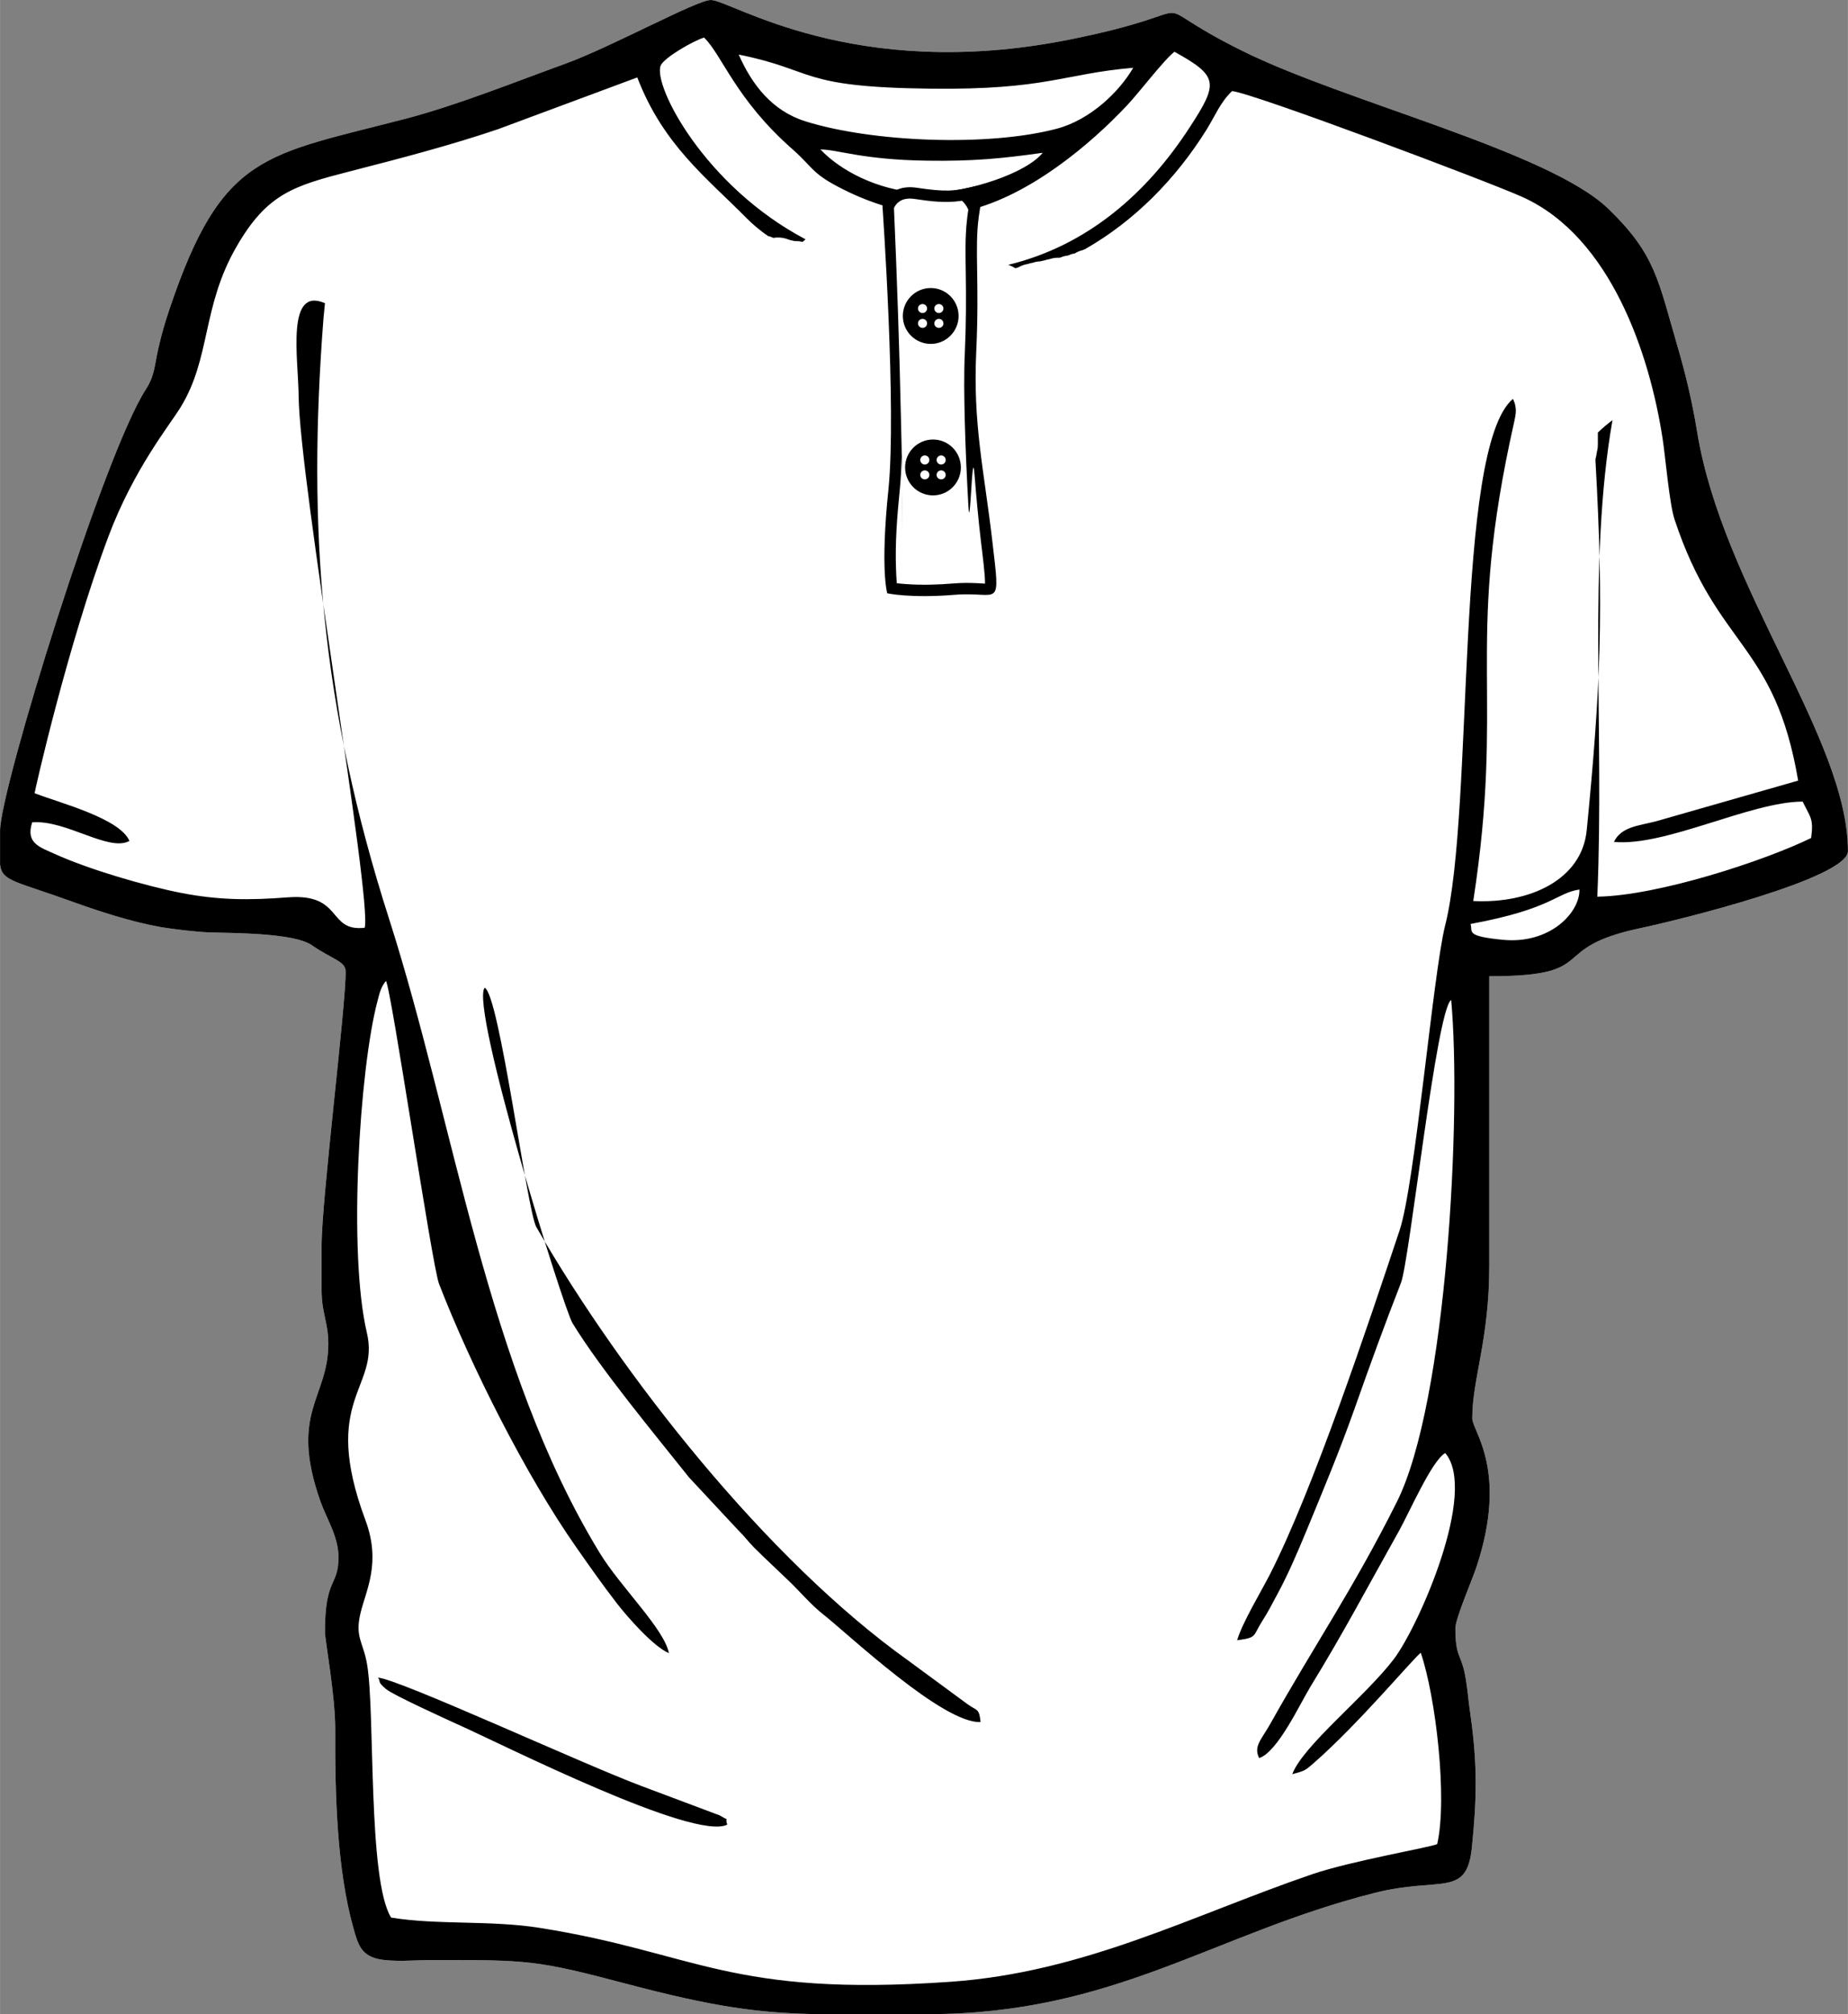<svg xmlns="http://www.w3.org/2000/svg" xml:space="preserve" width="8.106in" height="8.833in" version="1.1" style="shape-rendering:geometricPrecision; text-rendering:geometricPrecision; image-rendering:optimizeQuality; fill-rule:evenodd; clip-rule:evenodd"
viewBox="0 0 17069 18601"
 xmlns:xlink="http://www.w3.org/1999/xlink">
 <rect x="0" y="0" width="17069" height="18601" fill="#808080" stroke="none"/>
 <defs>
  <style type="text/css">
   <![CDATA[
    .fil2btn2 {fill:black}
    .fil0 {fill:white}
    .fil2btn1 {fill:white}
   ]]>
  </style>
 </defs>
 <g id="Layer_x0020_1">
  <g id="_946234352">
   <path class="fil0" d="M15676 3988c236,1444 1393,2833 1393,3872 0,251 -1558,636 -1914,711 -891,187 -349,445 -1399,445l0 2676c0,682 -157,1040 -157,1407 0,118 337,480 36,1380 -38,113 -192,470 -192,558 0,260 49,237 86,415 28,139 31,236 53,384 66,458 59,784 13,1229 -48,464 -290,263 -897,416 -1494,378 -2404,1120 -4132,1120l-1023 0c-535,-11 -941,-64 -1760,-281 -830,-220 -909,-219 -1781,-219 -146,0 -390,22 -520,-12 -148,-38 -177,-135 -218,-282 -153,-544 -171,-1240 -168,-1833 1,-315 -95,-828 -95,-905 0,-504 125,-414 125,-688 0,-191 -111,-357 -168,-519 -288,-820 74,-951 74,-1451 0,-201 -62,-281 -62,-500l0 -406c0,-429 227,-2232 222,-2535 -1,-93 -125,-111 -311,-240 -160,-112 -688,-112 -944,-119 -109,-3 -333,-29 -451,-49 -272,-48 -577,-148 -802,-229 -549,-199 -664,-192 -684,-348l0 -313c0,-383 956,-3474 1346,-4075 85,-132 80,-224 117,-384 33,-141 61,-237 104,-364 485,-1440 878,-1413 2185,-1754 478,-126 1004,-338 1465,-505 422,-152 1218,-590 1348,-590 185,0 1315,763 3306,367 1423,-283 568,-411 1602,102 953,473 2838,929 3385,1461 432,419 457,652 637,1270 74,251 136,512 181,788z"/>
   <path class="fil0" d="M8257 1921c28,641 50,1283 64,1924 9,348 15,697 14,1046 0,142 -2,-820 -6,-677 -4,105 -8,212 -19,317 -24,236 -43,485 -34,722 1,37 3,88 8,134 28,3 57,5 83,7 147,11 297,6 444,-6 74,-6 146,-6 221,-2 13,1 43,3 66,4 1,-40 -5,-110 -13,-181 -9,-88 -21,-177 -24,-204 -25,-211 -44,-423 -61,-634 -21,-266 -39,574 -55,308 -15,-264 -27,-529 -34,-794 -5,-212 -9,-427 1,-639 11,-244 12,-484 8,-727 -2,-160 -7,-323 11,-483 2,-17 4,-35 6,-52 7,-48 14,-96 21,-144 -29,6 -58,12 -88,16 -139,20 -279,3 -417,-18 -56,-9 -118,-6 -162,35 -13,12 -26,30 -34,48z"/>
   <g>
    <g>
     <path class="fil0" d="M10463 626c-126,218 -393,480 -708,563 -636,168 -1706,124 -2319,-68 -308,-96 -495,-339 -617,-617 726,147 542,301 1775,315 1071,12 1217,-137 1869,-193z"/>
     <path class="fil0" d="M6503 347c166,160 290,567 813,1028 1003,801 2235,464 3096,-404 110,-117 343,-423 436,-493 407,226 408,287 142,696 -526,812 -1316,1387 -2424,1343 -1660,-66 -2560,-1661 -2464,-1911 27,-71 304,-231 401,-259z"/>
    </g>
    <path class="fil2btn1" d="M7578 1380c164,2 390,96 988,104 416,6 683,-19 1065,-73 -155,191 -681,361 -1033,370 -425,11 -820,-188 -1020,-401z"/>
   </g>
   <path class="fil2btn2" d="M13583 8533c758,-140 788,-286 1006,-318 4,215 -275,507 -709,464 -353,-34 -274,-76 -297,-146zm-8629 2800c-87,-150 -342,-2155 -478,-2211 -136,177 726,2957 812,3098 266,434 764,1031 1076,1424l452 485c62,60 89,102 150,164 111,110 206,197 319,306 98,93 207,223 316,308 226,177 1109,1014 1456,996 -14,-131 -29,-98 -125,-168l-541 -398c-1306,-931 -2649,-2635 -3437,-4004zm-1464 4160c34,39 -17,29 77,107 67,56 588,292 669,329 430,193 2174,1074 2481,922 -29,-89 37,-19 -68,-85l-727 -273c-536,-200 -2237,-987 -2432,-1000zm5076 3108l-1023 0c-535,-11 -941,-64 -1760,-281 -830,-220 -909,-219 -1781,-219 -146,0 -390,22 -520,-12 -148,-38 -177,-135 -218,-282 -153,-544 -171,-1240 -168,-1833 1,-315 -95,-828 -95,-905 0,-504 125,-414 125,-688 0,-191 -111,-357 -168,-519 -288,-820 74,-951 74,-1451 0,-201 -62,-281 -62,-500l0 -406c0,-429 227,-2232 222,-2535 -1,-93 -125,-111 -311,-240 -160,-112 -688,-112 -944,-119 -109,-3 -333,-29 -451,-49 -272,-48 -577,-148 -802,-229 -549,-199 -664,-192 -684,-348l0 -313c0,-383 956,-3474 1346,-4075 85,-132 80,-224 117,-384 33,-141 61,-237 104,-364 485,-1440 878,-1413 2185,-1754 478,-126 1004,-338 1465,-505 422,-152 1218,-590 1348,-590 185,0 1315,763 3306,367 1423,-283 568,-411 1602,102 953,473 2838,929 3385,1461 432,419 457,652 637,1270 74,251 136,512 181,788 236,1444 1393,2833 1393,3872 0,251 -1558,636 -1914,711 -891,187 -349,445 -1399,445l0 2676c0,682 -157,1040 -157,1407 0,118 337,480 36,1380 -38,113 -192,470 -192,558 0,260 49,237 86,415 28,139 31,236 53,384 66,458 59,784 13,1229 -48,464 -290,263 -897,416 -1494,378 -2404,1120 -4132,1120zm6341 -10826c474,46 1264,-372 1744,-372 68,144 103,151 78,336 -427,209 -1411,533 -1975,542 66,-1557 -90,-3086 140,-4401 -48,36 -93,74 -135,115l0 110c0,22 -2,43 -8,64 -1,7 -2,14 -4,22 -2,16 -5,33 -10,48 0,7 0,13 0,19 78,1369 47,2110 -81,3410 -45,456 -525,679 -1048,653 289,-1876 -64,-2324 335,-4227 55,-263 70,-276 50,-364 -1,-7 -7,-18 -9,-23 -1,-6 -5,-16 -10,-23 -544,461 -353,3787 -626,4864 -111,440 -277,2388 -421,2816 -290,868 -795,2388 -1199,3179 -81,158 -255,445 -301,605 189,-25 142,-37 231,-176 58,-91 90,-156 146,-260 94,-174 180,-375 256,-558 158,-383 308,-740 451,-1143 140,-397 280,-783 429,-1163 80,-204 328,-2527 464,-2613 97,1053 -39,3711 -502,4636 -406,810 -766,1329 -1170,2051 -83,146 -155,206 -102,314 171,-54 379,-505 475,-661 308,-502 533,-931 816,-1435 97,-173 304,-651 428,-721 303,355 -242,1591 -471,1898 -257,342 -843,803 -942,1068 115,-32 117,-32 193,-98 418,-365 909,-954 994,-1024 139,407 248,1346 152,1767 -49,28 -790,154 -1156,279 -1110,380 -2104,907 -3341,993 -2041,143 -2346,-269 -3794,-498 -451,-72 -948,-25 -1372,-95 -218,-352 -146,-1900 -222,-2339 -35,-207 -115,-250 -60,-475 50,-210 192,-461 45,-856 -420,-1126 136,-1214 13,-1732 -174,-738 -68,-2429 97,-3057 23,-90 33,-132 79,-191 46,47 425,2628 491,2798 296,765 807,1775 1263,2426 130,186 248,354 381,526 96,124 334,396 479,458 -41,-222 -450,-615 -638,-924 -1047,-1713 -1340,-3961 -1946,-5855 -630,-1967 -757,-3600 -607,-5543 4,-47 9,-95 14,-145 -362,-159 -246,512 -243,861 9,793 681,4655 610,4907 -348,39 -196,-320 -710,-281 -358,28 -639,26 -981,-40 -334,-65 -858,-218 -1172,-361 -136,-62 -272,-98 -208,-292 314,-24 708,277 898,172 -88,-207 -632,-348 -876,-440 2,-25 304,-1363 681,-2369 235,-626 566,-1030 667,-1195 281,-456 196,-928 517,-1484 283,-491 528,-562 1053,-697 468,-120 926,-240 1363,-388l1286 -478c240,625 642,927 1009,1299 56,57 122,112 197,165 18,4 35,10 51,18 46,-8 95,-3 139,15 6,2 13,4 20,6 12,2 23,5 35,8l-1 0c27,0 50,1 77,8 8,-8 18,-16 27,-24 -931,-491 -1410,-1419 -1338,-1604 27,-71 304,-231 401,-259 166,160 290,567 813,1028 215,189 173,233 534,404 107,51 249,106 396,146 18,-29 42,-54 69,-73 45,-44 107,-72 176,-73 -383,-21 -730,-204 -913,-399 164,2 390,96 988,104 416,6 683,-19 1065,-73 -155,191 -681,361 -1033,370 -14,0 -27,0 -40,0 20,3 39,8 58,15 24,-7 48,-11 74,-11l22 0c106,0 197,65 234,157 570,-139 1129,-612 1466,-971 110,-117 343,-423 436,-493 407,226 408,287 142,696 -399,616 -951,1096 -1678,1272 23,7 45,18 65,31 8,-2 16,-4 25,-6 27,-16 58,-28 91,-33 15,-5 29,-9 44,-11 24,-8 49,-13 75,-14 11,-4 23,-6 35,-8 14,-5 29,-9 44,-11 26,-9 54,-14 83,-14l14 0c3,-1 7,-2 10,-3 21,-9 43,-15 66,-17 11,-5 21,-9 32,-13l0 0c11,-3 21,-5 32,-7 21,-13 44,-23 68,-29 8,-3 16,-6 24,-9 458,-261 838,-647 1122,-1101 84,-135 129,-256 238,-360 193,18 2377,840 2682,978 818,369 1178,1459 1296,2239 26,172 62,596 109,738 395,1194 924,1131 1142,2413l-1314 376c-161,41 -320,50 -388,190zm-4440 -7149c-126,218 -393,480 -707,563 -636,168 -1706,124 -2319,-68 -309,-96 -496,-339 -618,-617 726,147 543,301 1775,315 1071,12 1218,-137 1869,-193z"/>
   <path class="fil2btn2" d="M8469 1734c-265,-40 -318,171 -318,171 0,0 131,1871 55,2615 -77,744 -11,959 -11,959 0,0 211,48 625,14 414,-34 422,157 345,-501 -77,-657 -179,-1073 -148,-1742 31,-668 -17,-953 24,-1252 42,-298 64,-300 -79,-267 -144,33 -228,43 -493,3zm-212 187c28,641 50,1283 64,1924 9,348 15,697 14,1046 0,142 -2,-820 -6,-677 -4,105 -8,212 -19,317 -24,236 -43,485 -34,722 1,37 3,88 8,134 28,3 57,5 83,7 147,11 297,6 444,-6 74,-6 146,-6 221,-2 13,1 43,3 66,4 1,-40 -5,-110 -13,-181 -9,-88 -21,-177 -24,-204 -25,-211 -44,-423 -61,-634 -21,-266 -39,574 -55,308 -15,-264 -27,-529 -34,-794 -5,-212 -9,-427 1,-639 11,-244 12,-484 8,-727 -2,-160 -7,-323 11,-483 2,-17 4,-35 6,-52 7,-48 14,-96 21,-144 -29,6 -58,12 -88,16 -139,20 -279,3 -417,-18 -56,-9 -118,-6 -162,35 -13,12 -26,30 -34,48z"/>
   <path class="fil2btn2" d="M8521 2808c23,0 42,18 42,41 0,23 -19,42 -42,42 -23,0 -42,-19 -42,-42 0,-23 19,-41 42,-41zm151 0c23,0 42,18 42,41 0,23 -19,42 -42,42 -23,0 -42,-19 -42,-42 0,-23 19,-41 42,-41zm-151 137c23,0 42,18 42,42 0,23 -19,41 -42,41 -23,0 -42,-18 -42,-41 0,-24 19,-42 42,-42zm151 0c23,0 42,18 42,42 0,23 -19,41 -42,41 -23,0 -42,-18 -42,-41 0,-24 19,-42 42,-42zm-75 -285c142,0 257,116 257,258 0,142 -115,258 -257,258 -143,0 -258,-116 -258,-258 0,-142 115,-258 258,-258z"/>
   <path class="fil2btn2" d="M8542 4206c23,0 42,19 42,42 0,23 -19,42 -42,42 -23,0 -42,-19 -42,-42 0,-23 19,-42 42,-42zm151 0c23,0 42,19 42,42 0,23 -19,42 -42,42 -23,0 -42,-19 -42,-42 0,-23 19,-42 42,-42zm-151 138c23,0 42,18 42,42 0,23 -19,41 -42,41 -23,0 -42,-18 -42,-41 0,-24 19,-42 42,-42zm151 0c23,0 42,18 42,42 0,23 -19,41 -42,41 -23,0 -42,-18 -42,-41 0,-24 19,-42 42,-42zm-75 -285c142,0 257,116 257,258 0,142 -115,258 -257,258 -143,0 -258,-116 -258,-258 0,-142 115,-258 258,-258z"/>
  </g>
 </g>
</svg>
